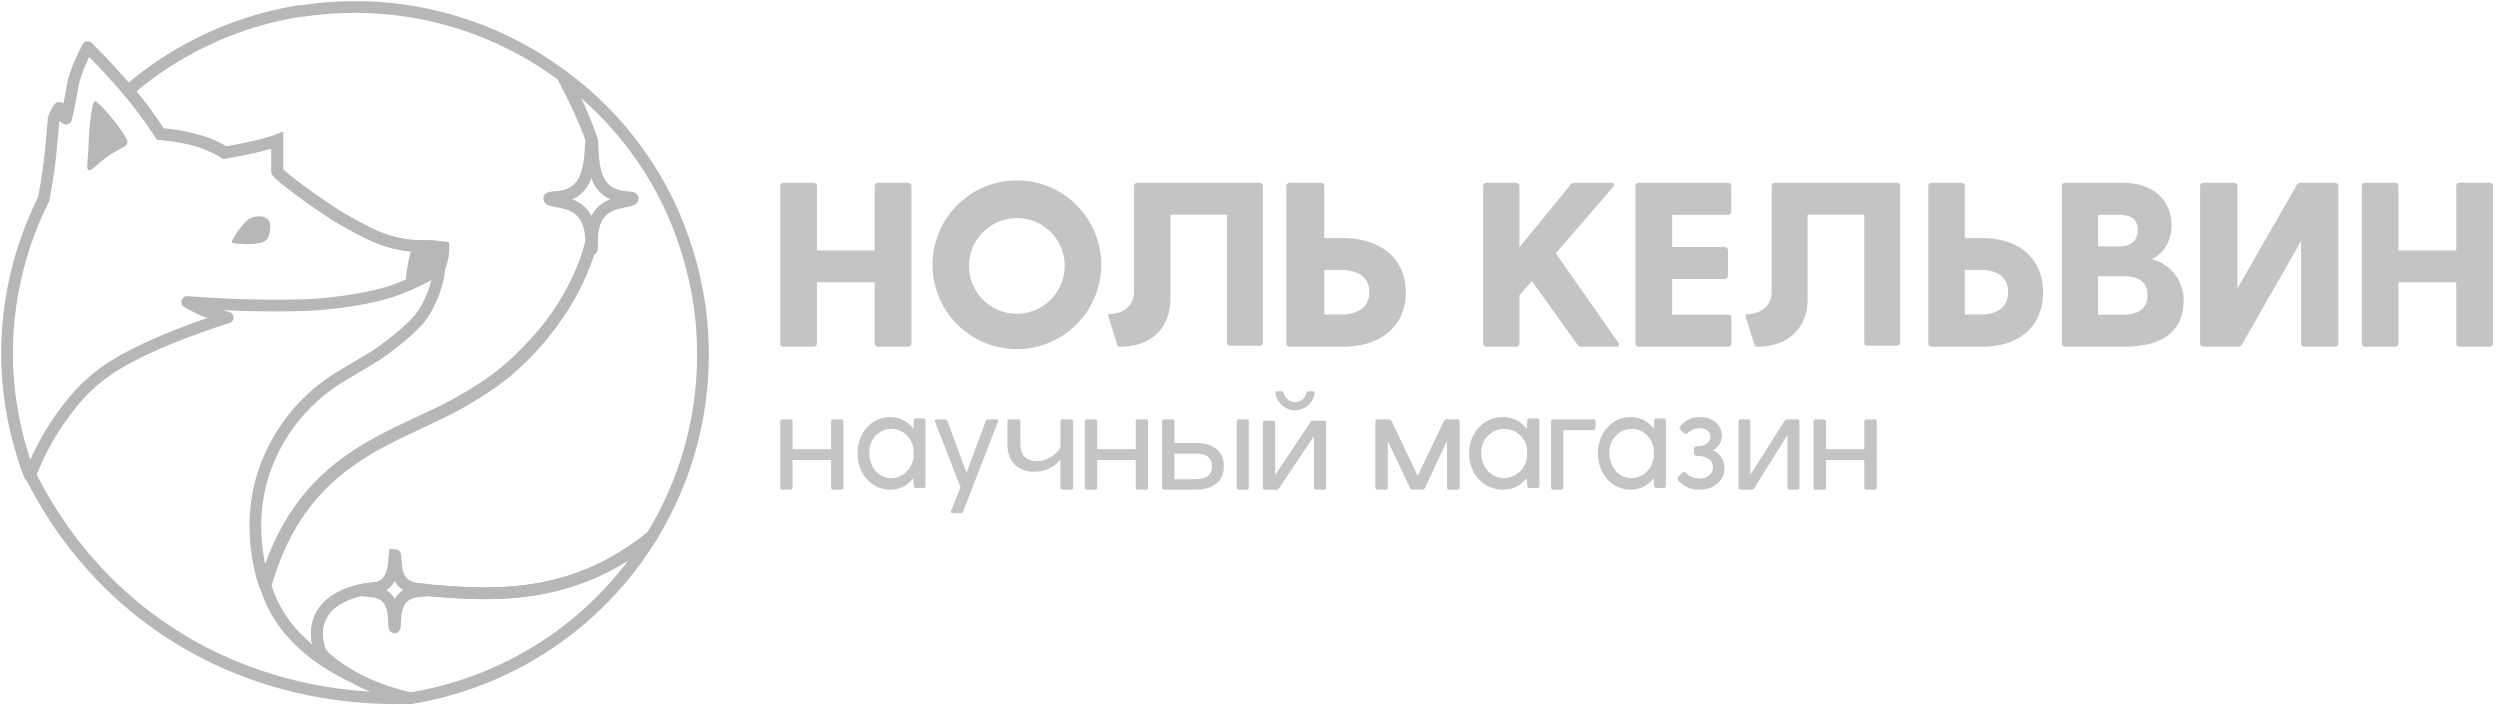 <svg xmlns="http://www.w3.org/2000/svg" width="1067" height="301" fill="none"><defs/><path fill="#C4C4C4" d="M360 179.92v28.16a.9.9 0 01-.25.66.85.85 0 01-.64.26h-3.5a.81.81 0 01-.64-.25.86.86 0 01-.24-.67v-11.76h-16.46v11.76a.88.88 0 01-.24.67.83.83 0 01-.65.25h-3.49a.82.82 0 01-.64-.25.87.87 0 01-.25-.67v-28.16a.88.88 0 01.25-.67.82.82 0 01.65-.25h3.48a.81.81 0 01.65.25.86.86 0 01.24.67v11.76h16.46v-11.76a.88.88 0 01.24-.67.83.83 0 01.65-.25h3.49a.82.82 0 01.64.25.87.87 0 01.25.67zM395 179.5v27.87a.87.87 0 01-.25.66.82.82 0 01-.63.24h-3.23a.86.86 0 01-.81-.55.92.92 0 01-.07-.35l-.24-3.34a12.14 12.14 0 01-4.3 3.69c-1.7.86-3.56 1.3-5.45 1.28-8.14 0-14.02-6.85-14.02-15.5s5.88-15.5 14.02-15.5c1.9-.01 3.78.44 5.49 1.31a12.3 12.3 0 014.33 3.7l.17-3.54a.88.88 0 01.54-.84c.1-.05.22-.07.34-.06h3.23a.79.79 0 01.65.26.85.85 0 01.23.68zm-5.06 13.93a10.05 10.05 0 00-2.56-7.29 9.23 9.23 0 00-13.79 0 9.83 9.83 0 00-2.55 7.29c0 6.06 4.03 10.64 9.5 10.64a9.52 9.52 0 006.86-3.29 10.16 10.16 0 002.54-7.35zM425.93 180l-14.87 38.3c-.08.2-.23.4-.41.52-.2.13-.41.19-.64.18h-3.38c-.62 0-.98-.36-.69-1l3.99-10.06L399.09 180c-.24-.65 0-1 .7-1h3.5a1.06 1.06 0 011.05.7l8.18 22.06 8.19-22.05c.07-.22.21-.4.4-.53a1 1 0 01.63-.18h3.58c.54-.05.82.35.6 1zM458 179.92v28.16a.86.86 0 01-.92.92h-3.58a.86.86 0 01-.92-.92V196.2a14.34 14.34 0 01-11.02 5.14c-5.38 0-11.56-2.63-11.56-11.69v-9.73a.86.86 0 01.92-.92h3.67a.86.86 0 01.91.92v9.55c0 5.15 2.76 7.34 7.17 7.34a12.29 12.29 0 009.93-5.76v-11.13a.86.86 0 01.92-.92h3.58a.87.87 0 01.85.56c.04.12.06.24.05.36zM490 179.92v28.16a.88.88 0 01-.25.67.82.82 0 01-.65.25h-3.48a.81.81 0 01-.65-.25.86.86 0 01-.24-.67v-11.76h-16.46v11.76a.88.88 0 01-.24.67.83.83 0 01-.65.25h-3.49a.84.84 0 01-.83-.56.9.9 0 01-.06-.36v-28.16a.88.88 0 01.25-.67.82.82 0 01.65-.25h3.48a.81.81 0 01.65.25.86.86 0 01.24.67v11.76h16.46v-11.76a.88.88 0 01.24-.67.83.83 0 01.65-.25h3.49a.82.82 0 01.64.25.87.87 0 01.25.67zM522.32 199.01c0 6.31-4.33 9.99-12.2 9.99h-13.25a.79.79 0 01-.63-.25.88.88 0 01-.24-.67v-28.16a.9.9 0 01.24-.67.79.79 0 01.63-.25h3.5a.79.79 0 01.64.25.87.87 0 01.24.67v9.12h8.87c7.88 0 12.2 3.6 12.2 9.97zm-5.03 0c0-3.58-2.15-5.38-7.05-5.38h-9v10.9h9c4.9-.07 7.05-1.97 7.05-5.52zm15.7-19.1v28.17a.92.92 0 01-.24.66.83.83 0 01-.62.26h-3.42a.8.8 0 01-.64-.25.88.88 0 01-.25-.67v-28.16a.92.92 0 01.25-.67.8.8 0 01.64-.25h3.42a.79.79 0 01.63.25.88.88 0 01.24.67zM566 180.46v27.64a.86.86 0 01-.54.85.81.81 0 01-.34.05h-3.45a.81.81 0 01-.64-.25.85.85 0 01-.24-.65v-21.94l-14.91 22.24a1.33 1.33 0 01-1.12.6h-4.88a.81.81 0 01-.64-.25.85.85 0 01-.24-.65v-27.64a.86.86 0 01.24-.65.83.83 0 01.64-.25h3.45a.82.82 0 01.83.55c.04.11.06.23.05.35v22.3l15.06-22.6a1.34 1.34 0 011.13-.6h4.65a.82.82 0 01.9.53c.04.12.06.24.05.37zm-21.55-12.56c0-.6.24-.9.83-.9H547c.23 0 .46.07.63.23.18.16.28.38.3.62a5.11 5.11 0 001.79 2.72 4.93 4.93 0 006.08 0 5.11 5.11 0 001.79-2.72.94.94 0 01.3-.62.9.9 0 01.64-.23h1.73c.6 0 .9.3.83.9a8.7 8.7 0 01-2.9 5.16 8.38 8.38 0 01-10.94 0 8.7 8.7 0 01-2.89-5.16h.09zM623 179.92v28.16a.89.89 0 01-.55.86.85.85 0 01-.35.06h-3.59a.84.84 0 01-.65-.25.88.88 0 01-.26-.67v-19.95l-9.49 20.19c-.09.2-.23.37-.4.5-.19.11-.4.18-.62.18h-4.24a1.07 1.07 0 01-1.01-.68l-9.53-20.08v19.84a.88.88 0 01-.55.86.83.83 0 01-.36.06h-3.5a.85.85 0 01-.65-.26.88.88 0 01-.25-.66v-28.16a.88.88 0 01.25-.67.84.84 0 01.65-.25h4.98a1.12 1.12 0 011.02.66l11.18 23.4 11.2-23.4c.1-.2.23-.36.42-.48.18-.12.39-.18.6-.18h4.84a.83.83 0 01.81.56c.04.12.06.24.05.36zM657 179.5v27.87a.84.84 0 01-.56.85.85.85 0 01-.35.05h-3.34a.87.87 0 01-.65-.26.89.89 0 01-.26-.64l-.25-3.34a12.45 12.45 0 01-10.08 4.97c-8.43 0-14.51-6.85-14.51-15.5s6.08-15.5 14.5-15.5a12.59 12.59 0 0110.14 5.02l.2-3.55a.86.86 0 01.55-.84.88.88 0 01.36-.06h3.34a.85.85 0 01.86.57c.04.12.06.24.04.37zm-5.23 13.93a9.76 9.76 0 00-9.78-10.36 9.82 9.82 0 00-9.21 6.44 9.74 9.74 0 00-.57 3.92c0 6.06 4.18 10.64 9.83 10.64a10.13 10.13 0 009.73-10.64zM681 179.92v2.76a.9.9 0 01-.24.66.81.81 0 01-.63.25h-12.9v24.5a.92.92 0 01-.23.65.83.83 0 01-.63.26h-3.49a.8.8 0 01-.63-.25.88.88 0 01-.25-.67v-28.16a.92.92 0 01.25-.67.8.8 0 01.63-.25h17.25a.77.77 0 01.63.25.88.88 0 01.24.67zM711 179.5v27.87a.87.87 0 01-.25.66.82.82 0 01-.63.24h-3.23a.86.86 0 01-.81-.55.92.92 0 01-.07-.35l-.24-3.34a12.13 12.13 0 01-4.3 3.69c-1.7.86-3.56 1.3-5.45 1.28-8.14 0-14.02-6.85-14.02-15.5s5.88-15.5 14.02-15.5c1.9-.01 3.78.44 5.48 1.3 1.7.88 3.18 2.15 4.32 3.72l.2-3.55a.88.88 0 01.53-.84c.1-.05.22-.07.34-.06h3.23a.79.79 0 01.65.26c.08.09.15.2.19.31.03.12.05.24.03.37zm-5.16 13.93a10.05 10.05 0 00-2.56-7.29 9.23 9.23 0 00-13.79 0 9.83 9.83 0 00-2.56 7.29c0 6.06 4.04 10.64 9.5 10.64a9.52 9.52 0 006.87-3.29 10.16 10.16 0 002.54-7.35zM736 199.75c0 5.38-4.41 9.23-10.46 9.23-1.71.1-3.42-.19-5-.85-1.6-.67-3.02-1.7-4.17-3a1.14 1.14 0 01.12-1.8l1.57-1.57c.48-.5 1.02-.38 1.6.18a7.83 7.83 0 005.73 2.26c3.2 0 5.71-1.96 5.71-4.82 0-2.87-2.58-4.79-6.7-4.79a1.26 1.26 0 01-1-.31 1.34 1.34 0 01-.44-.96v-1.47a1.4 1.4 0 01.4-1.04 1.32 1.32 0 011.03-.37c3.49 0 5.6-1.8 5.6-4.03 0-2.24-1.97-3.68-4.59-3.68a7.9 7.9 0 00-5.05 2.01 1.27 1.27 0 01-.93.42 1.22 1.22 0 01-.92-.42l-1.25-1.34a1.04 1.04 0 010-1.65 10.7 10.7 0 018.45-3.74c5.23 0 9.22 3.36 9.22 8.02a7.82 7.82 0 01-1.12 3.58 7.56 7.56 0 01-2.63 2.6 8.08 8.08 0 013.5 3.03 8.42 8.42 0 011.33 4.51zM768 179.92v28.16c0 .13-.02.25-.06.36a.89.89 0 01-.18.3.8.8 0 01-.6.26h-3.4a.75.75 0 01-.34-.06.82.82 0 01-.29-.2.9.9 0 01-.24-.66v-22.36l-14.26 22.67c-.12.19-.28.34-.47.45-.18.1-.4.16-.6.16h-4.7a.75.75 0 01-.33-.06.8.8 0 01-.29-.2.93.93 0 01-.24-.66v-28.16a.93.93 0 01.24-.67.8.8 0 01.29-.2c.1-.04.22-.06.33-.05h3.32a.8.8 0 01.62.25c.08.09.14.2.19.3.04.12.06.24.05.37v22.71l14.6-23.02c.13-.19.29-.35.48-.45.18-.11.4-.16.6-.16h4.48c.11 0 .22.03.32.07a.82.82 0 01.43.5c.04.11.05.23.05.35zM801 179.92v28.16a.9.9 0 01-.24.67.83.83 0 01-.65.25h-3.55a.81.81 0 01-.64-.25.89.89 0 01-.25-.67v-11.76h-16.34v11.76a.9.9 0 01-.25.67.81.81 0 01-.64.25h-3.55a.8.8 0 01-.65-.25.87.87 0 01-.24-.67v-28.16a.9.9 0 01.24-.67.83.83 0 01.65-.25h3.55a.81.81 0 01.64.25.89.89 0 01.25.67v11.76h16.34v-11.76a.9.9 0 01.25-.67.84.84 0 01.64-.25h3.55a.8.8 0 01.65.25.87.87 0 01.24.67zM389 79.5v67a1.4 1.4 0 01-.92 1.4c-.2.08-.4.11-.6.1h-12.63a1.44 1.44 0 01-1.43-.91 1.4 1.4 0 01-.09-.6v-26.01h-24.66v26.02a1.4 1.4 0 01-.92 1.4c-.2.08-.4.11-.6.1h-12.63a1.44 1.44 0 01-1.43-.91 1.4 1.4 0 01-.09-.6V79.5a1.4 1.4 0 01.92-1.4c.2-.08.4-.11.6-.1h12.63a1.45 1.45 0 011.43.91c.07.2.1.4.09.6v27.36h24.66V79.5a1.4 1.4 0 01.92-1.4c.2-.08.4-.11.6-.1h12.63a1.45 1.45 0 011.43.91c.07.2.1.4.09.6zM398 113.05a36 36 0 1172-.1 36 36 0 01-72 .1zm56.42 0a20.42 20.42 0 10-20.47 20.87 20.5 20.5 0 0020.47-20.87zM539 79.5v66.58a1.4 1.4 0 01-1.49 1.49h-12.4a1.38 1.38 0 01-1.07-.4 1.4 1.4 0 01-.4-1.1V91.63h-24.1v35.62c0 13.7-9.22 20.76-21.5 20.76a1.15 1.15 0 01-1.19-.79l-3.78-12.13a.75.75 0 01.05-.73.75.75 0 01.65-.34c4.65 0 10.26-2.8 10.26-9.75V79.5a1.4 1.4 0 011.49-1.5h51.94a1.4 1.4 0 011.54 1.5zM550.57 148a1.53 1.53 0 01-1.14-.41 1.4 1.4 0 01-.43-1.1V79.5a1.36 1.36 0 01.43-1.09 1.48 1.48 0 011.14-.4h13.06a1.54 1.54 0 011.14.4 1.4 1.4 0 01.43 1.1v22.1h7.63c17.55 0 27.17 9.6 27.17 23.2S590.38 148 572.83 148h-22.26zm14.63-32.76v18.97h7.21c5.75 0 12.02-2.1 12.02-9.5s-6.27-9.5-12.02-9.5l-7.2.03zM689.77 147.96h-14.8a1.9 1.9 0 01-1.73-.9l-19.44-27.08-5.31 6.1v20.42a1.42 1.42 0 01-1.5 1.5H634.5a1.4 1.4 0 01-1.5-1.5v-67a1.4 1.4 0 01.91-1.4c.2-.08.4-.11.6-.1h12.48a1.41 1.41 0 011.5 1.5v25.99l21.88-26.68a2.2 2.2 0 011.72-.8h15.6c1.28 0 1.49.9.78 1.8L664 108.1l26.67 38.08c.7 1 .3 1.8-.9 1.8zM739 135.78v10.72a1.39 1.39 0 01-.42 1.09 1.44 1.44 0 01-1.1.4h-37.96a1.44 1.44 0 01-1.43-.9c-.07-.2-.1-.4-.09-.6V79.5a1.39 1.39 0 01.42-1.09 1.44 1.44 0 011.1-.4h37.88a1.45 1.45 0 011.1.4 1.42 1.42 0 01.41 1.1v10.7a1.4 1.4 0 01-.92 1.4c-.19.07-.4.1-.6.1h-23.71v13.7h22.3a1.43 1.43 0 011.43.9c.07.19.1.39.09.59v10.68a1.4 1.4 0 01-.92 1.41c-.2.08-.4.1-.6.1h-22.3v15.2h23.82a1.45 1.45 0 011.09.4 1.42 1.42 0 01.4 1.09zM811 79.5v66.58a1.4 1.4 0 01-1.49 1.49h-12.38a1.41 1.41 0 01-1.4-.9c-.07-.2-.1-.4-.09-.59V91.62H771.5v35.62c0 13.7-9.22 20.76-21.5 20.76a1.2 1.2 0 01-1.2-.79l-3.76-12.13a.76.76 0 01.14-.73.75.75 0 01.7-.26c4.65 0 10.25-2.79 10.25-9.74V79.49a1.42 1.42 0 01.9-1.4c.19-.07.39-.1.59-.09h51.9a1.4 1.4 0 011.48 1.5zM824.5 148a1.42 1.42 0 01-1.5-1.5v-67a1.4 1.4 0 01.42-1.09 1.41 1.41 0 011.09-.4h12.55a1.44 1.44 0 011.52 1.5v22.1h7.32c16.86 0 26.1 9.6 26.1 23.2S862.76 148 845.9 148h-21.4zm14.08-32.76v18.97h6.92c5.52 0 11.55-2.1 11.55-9.5s-6.03-9.5-11.55-9.5l-6.92.03zM932 127.8c0 13.3-8.28 20.2-26 20.2h-24.5a1.4 1.4 0 01-1.4-.91 1.4 1.4 0 01-.1-.6V79.5a1.4 1.4 0 011.5-1.5h24.4c13.74 0 20.91 8.1 20.91 18.1 0 7.32-3.98 12.6-8.46 14.5A18.12 18.12 0 01932 127.8zm-27.48-36.1h-9.06v13.46h9.06c4.7 0 7.87-2.1 7.87-7s-3.3-6.45-7.88-6.45h.01zm12.02 34.21c0-5.8-4.18-8-9.95-8h-11.17v16.4h11.17c5.99 0 9.97-2.7 9.97-8.47l-.01.07zM998 79.5v67a1.37 1.37 0 01-.42 1.09 1.45 1.45 0 01-1.12.4h-12.82a1.48 1.48 0 01-1.11-.4 1.4 1.4 0 01-.43-1.1V102.9l-25.22 44.06a1.96 1.96 0 01-1.77 1h-14.57a1.5 1.5 0 01-1.12-.4 1.4 1.4 0 01-.42-1.1V79.5a1.38 1.38 0 01.42-1.09 1.45 1.45 0 011.12-.4h12.82a1.48 1.48 0 011.11.4 1.4 1.4 0 01.43 1.1v43.67L980.23 79a2 2 0 011.77-1h14.46a1.48 1.48 0 011.12.41 1.4 1.4 0 01.42 1.1zM1064 79.5v67c.01.2-.02.4-.09.59a1.44 1.44 0 01-1.43.9h-12.63a1.42 1.42 0 01-1.1-.4 1.6 1.6 0 01-.33-.5c-.07-.2-.1-.4-.09-.6v-26.01h-24.66v26.02c.01.2-.02.4-.09.59a1.42 1.42 0 01-1.43.91h-12.63c-.2.01-.41-.02-.6-.1a1.44 1.44 0 01-.83-.82c-.07-.18-.1-.38-.09-.58v-67c-.01-.2.02-.4.09-.59a1.44 1.44 0 011.43-.9h12.63a1.43 1.43 0 011.1.4c.14.15.25.32.33.5.07.2.1.4.09.6v27.36h24.66V79.5c-.01-.2.02-.4.09-.59a1.42 1.42 0 011.43-.91h12.72c.19 0 .39.04.57.12.18.07.34.19.47.33.13.14.24.3.3.48.07.19.1.38.09.57z"/><path stroke="#B7B7B7" stroke-linecap="round" stroke-miterlimit="10" stroke-width="4.99" d="M11.2 199.01c7.03 15.07 22.15 41.98 51.74 64.37 46.33 35.05 96.51 35.1 112.28 34.48"/><path stroke="#B7B7B7" stroke-miterlimit="10" stroke-width="5" d="M142.47 91.19c-10.8-6.83-24.12-17.04-24.12-18.08V59.84c-6.63 2.66-22.54 5.3-22.54 5.3s-.66-.65-2.49-1.65a37.5 37.5 0 00-9.45-3.65 114.94 114.94 0 00-15.44-2.64 180.22 180.22 0 00-13.71-18.51 147.74 147.74 0 0174.06-34.13"/><path stroke="#B7B7B7" stroke-linejoin="round" stroke-miterlimit="10" stroke-width="5" d="M252.68 101.68c-5.86 25.88-22.06 42.43-28.42 48.92-6.98 7.12-13.35 12.59-27.74 20.81-27.85 15.92-67.64 22.55-83.55 78.25-2.36-7.32-7.65-27.06 0-49.07a76 76 0 0131.81-39.5c4.2-2.46 8.33-5.03 12.54-7.47.52-.3 2.23-1.32 4.43-2.8 0 0 1-.69 2.02-1.43 12.11-8.9 15.84-14.07 15.84-14.07 4.98-6.91 7.25-15.16 7.68-18.9l.13-1.1c.24-1.61.56-2.77.63-3.1.26-1 .47-2.6.24-5.16-.28-.33-.7-.75-1.29-1.1-1.58-.99-3.38-.96-4.77-.93l-2.1.04-.84.03c-6.96.16-15.82-2.96-15.82-2.96-4.76-1.68-8-3.44-13.35-6.32a158.15 158.15 0 01-7.71-4.46M128.7 4.73C136.1 3.6 143.7 3 151.43 3a147.88 147.88 0 0188.49 29.24 238.98 238.98 0 0112.6 27.27"/><path stroke="#B7B7B7" stroke-linecap="round" stroke-linejoin="round" stroke-miterlimit="10" stroke-width="5" d="M252.51 59.5a146.65 146.65 0 00-12.25-27.05 146.98 146.98 0 0139.41 43.73c12.8 21.73 17.43 43.03 19.25 56.85"/><path stroke="#B7B7B7" stroke-linejoin="round" stroke-miterlimit="10" stroke-width="5" d="M150.44 288.77c-12.06-5.7-28.73-16.35-35.8-34.92-.5-1.33-.94-2.66-1.33-3.98 15.92-55.69 55.7-62.32 83.55-78.24 14.03-8.02 20.44-13.4 27.74-20.81 22-22.32 28.09-47.54 28.09-47.54"/><path stroke="#B7B7B7" stroke-linecap="round" stroke-miterlimit="10" stroke-width="5" d="M162.4 250.9c-3.5.1-6.7.47-9.57 1.23-25.2 6.63-15.91 26.52-15.91 26.52M298.88 132.73c.75 6.1 1.15 12.3 1.15 18.6 0 28.44-8 55.02-21.86 77.59-37.66 30.66-75.75 24.37-102.96 22.4"/><path stroke="#B7B7B7" stroke-linejoin="round" stroke-miterlimit="10" stroke-width="5" d="M177.05 251.47c27.06 2.08 64.3 7.42 101.13-22.55a148.56 148.56 0 01-102.96 69.06c-26.66-5.86-38.3-19.34-38.3-19.34s-9.28-19.88 15.91-26.52a40.73 40.73 0 018.19-1.17"/><path stroke="#B7B7B7" stroke-linecap="round" stroke-linejoin="round" stroke-miterlimit="10" stroke-width="5" d="M178.03 109c.42-1.41.86-2.74 1.33-3.98a51.27 51.27 0 01-15.9-2.87c-4.27-1.52-7.85-3.46-13.27-6.42-3.17-1.72-5.6-3.13-7.71-4.45-10.8-6.83-24.12-17.05-24.12-18.09V59.93c-6.63 2.65-22.54 5.3-22.54 5.3a57.72 57.72 0 00-27.37-7.95 178 178 0 00-8.43-11.94c-.56-.73-2.47-3.25-5.29-6.57a367.46 367.46 0 00-17.25-18.63s-5.3 9.28-6.63 17.24a184.93 184.93 0 01-2.65 13.26s-2.65-1.32-2.65-3.97c0-2.66-2.65 3.97-2.65 3.97s-1.33 17.24-2.65 25.2c-1.33 7.95-1.66 9.27-1.66 9.27A147.4 147.4 0 003 151.41a147.36 147.36 0 009.79 51.72 109.81 109.81 0 0115.41-27.84c2.23-2.92 5.25-6.92 10.02-11.26 8.04-7.33 16.93-11.96 27.12-16.59 14.58-6.63 31.82-11.93 31.82-11.93l-5.3-1.32c-5.3-1.33-11.93-5.3-11.93-5.3 21.1 1.67 38.22 1.69 50.4 1.32 0 0 18.52-.56 35.04-5.33 4.96-1.42 9.3-3.54 9.3-3.54.58-.28 1.05-.52 1.35-.68.2-3.42.77-7.39 2.01-11.67z"/><path fill="#B7B7B7" d="M54.42 60.7c-.34 2.26-3.12 2.12-9.21 6.63-4.6 3.39-6.21 5.83-7.4 5.25-1.02-.51-.47-2.63-.17-7.62.3-5.02.3-11.97 1.89-19.72.15-.73.39-1.84 1.06-2.02 1.38-.37 14.2 15.08 13.83 17.49zM115.03 99.43a5.3 5.3 0 01-1.1 2.71 5.3 5.3 0 01-3.19 1.57c-5.52 1.08-11.42 0-11.42 0l-.54-.42a36.47 36.47 0 015.05-7.51c1.67-1.9 2.5-2.45 3.3-2.8 2.29-.99 5.89-1.08 7.47 1.02 1.17 1.55.77 3.66.43 5.43z"/><path fill="#B7B7B7" stroke="#B7B7B7" stroke-miterlimit="10" stroke-width="1.98" d="M187.81 115.83a14.36 14.36 0 01-3.18 2.35 172.9 172.9 0 01-2.7 1.42 57.68 57.68 0 01-7.89 3.54 58.66 58.66 0 013.59-19.46c1.67-.07 3.15-.1 4.4-.1 1.67 0 2.84.02 4.4.13 1.66.13 3.12.34 4.31.56.02.4.42 8.2-2.93 11.56z"/><path stroke="#B7B7B7" stroke-miterlimit="10" stroke-width="5" d="M168.58 236.88c-.65-.01.35 7.33-3.29 11.39-3.73 4.17-10.57 2.9-10.57 3.6 0 .69 6.86-.62 10.57 3.51 3.85 4.28 2.56 12.43 3.1 12.43.56 0-.64-8.17 3.26-12.43 3.7-4.04 10.34-2.8 10.34-3.52 0-.72-6.73.52-10.34-3.59-3.56-4.05-2.4-11.39-3.07-11.4zM252.35 103.28c.04 1.86-.04 3.1.18 3.1.62-.02-1.39-10.14 4.01-15.85 4.92-5.2 13.52-4.13 13.52-5.83 0-1.19-8.8.86-13.52-5.96-4.66-6.7-3.15-18.86-4-18.87"/><path stroke="#B7B7B7" stroke-miterlimit="10" stroke-width="5" d="M252.14 62.35c-.21 3.91-.5 11.55-3.92 16.39-4.89 6.9-13.85 4.81-13.85 5.95 0 1.67 8.78.56 13.85 5.83 3.57 3.72 4.05 9.3 4.12 12.76M252.53 59.86c-.24 0-.3.96-.38 2.49"/></svg>